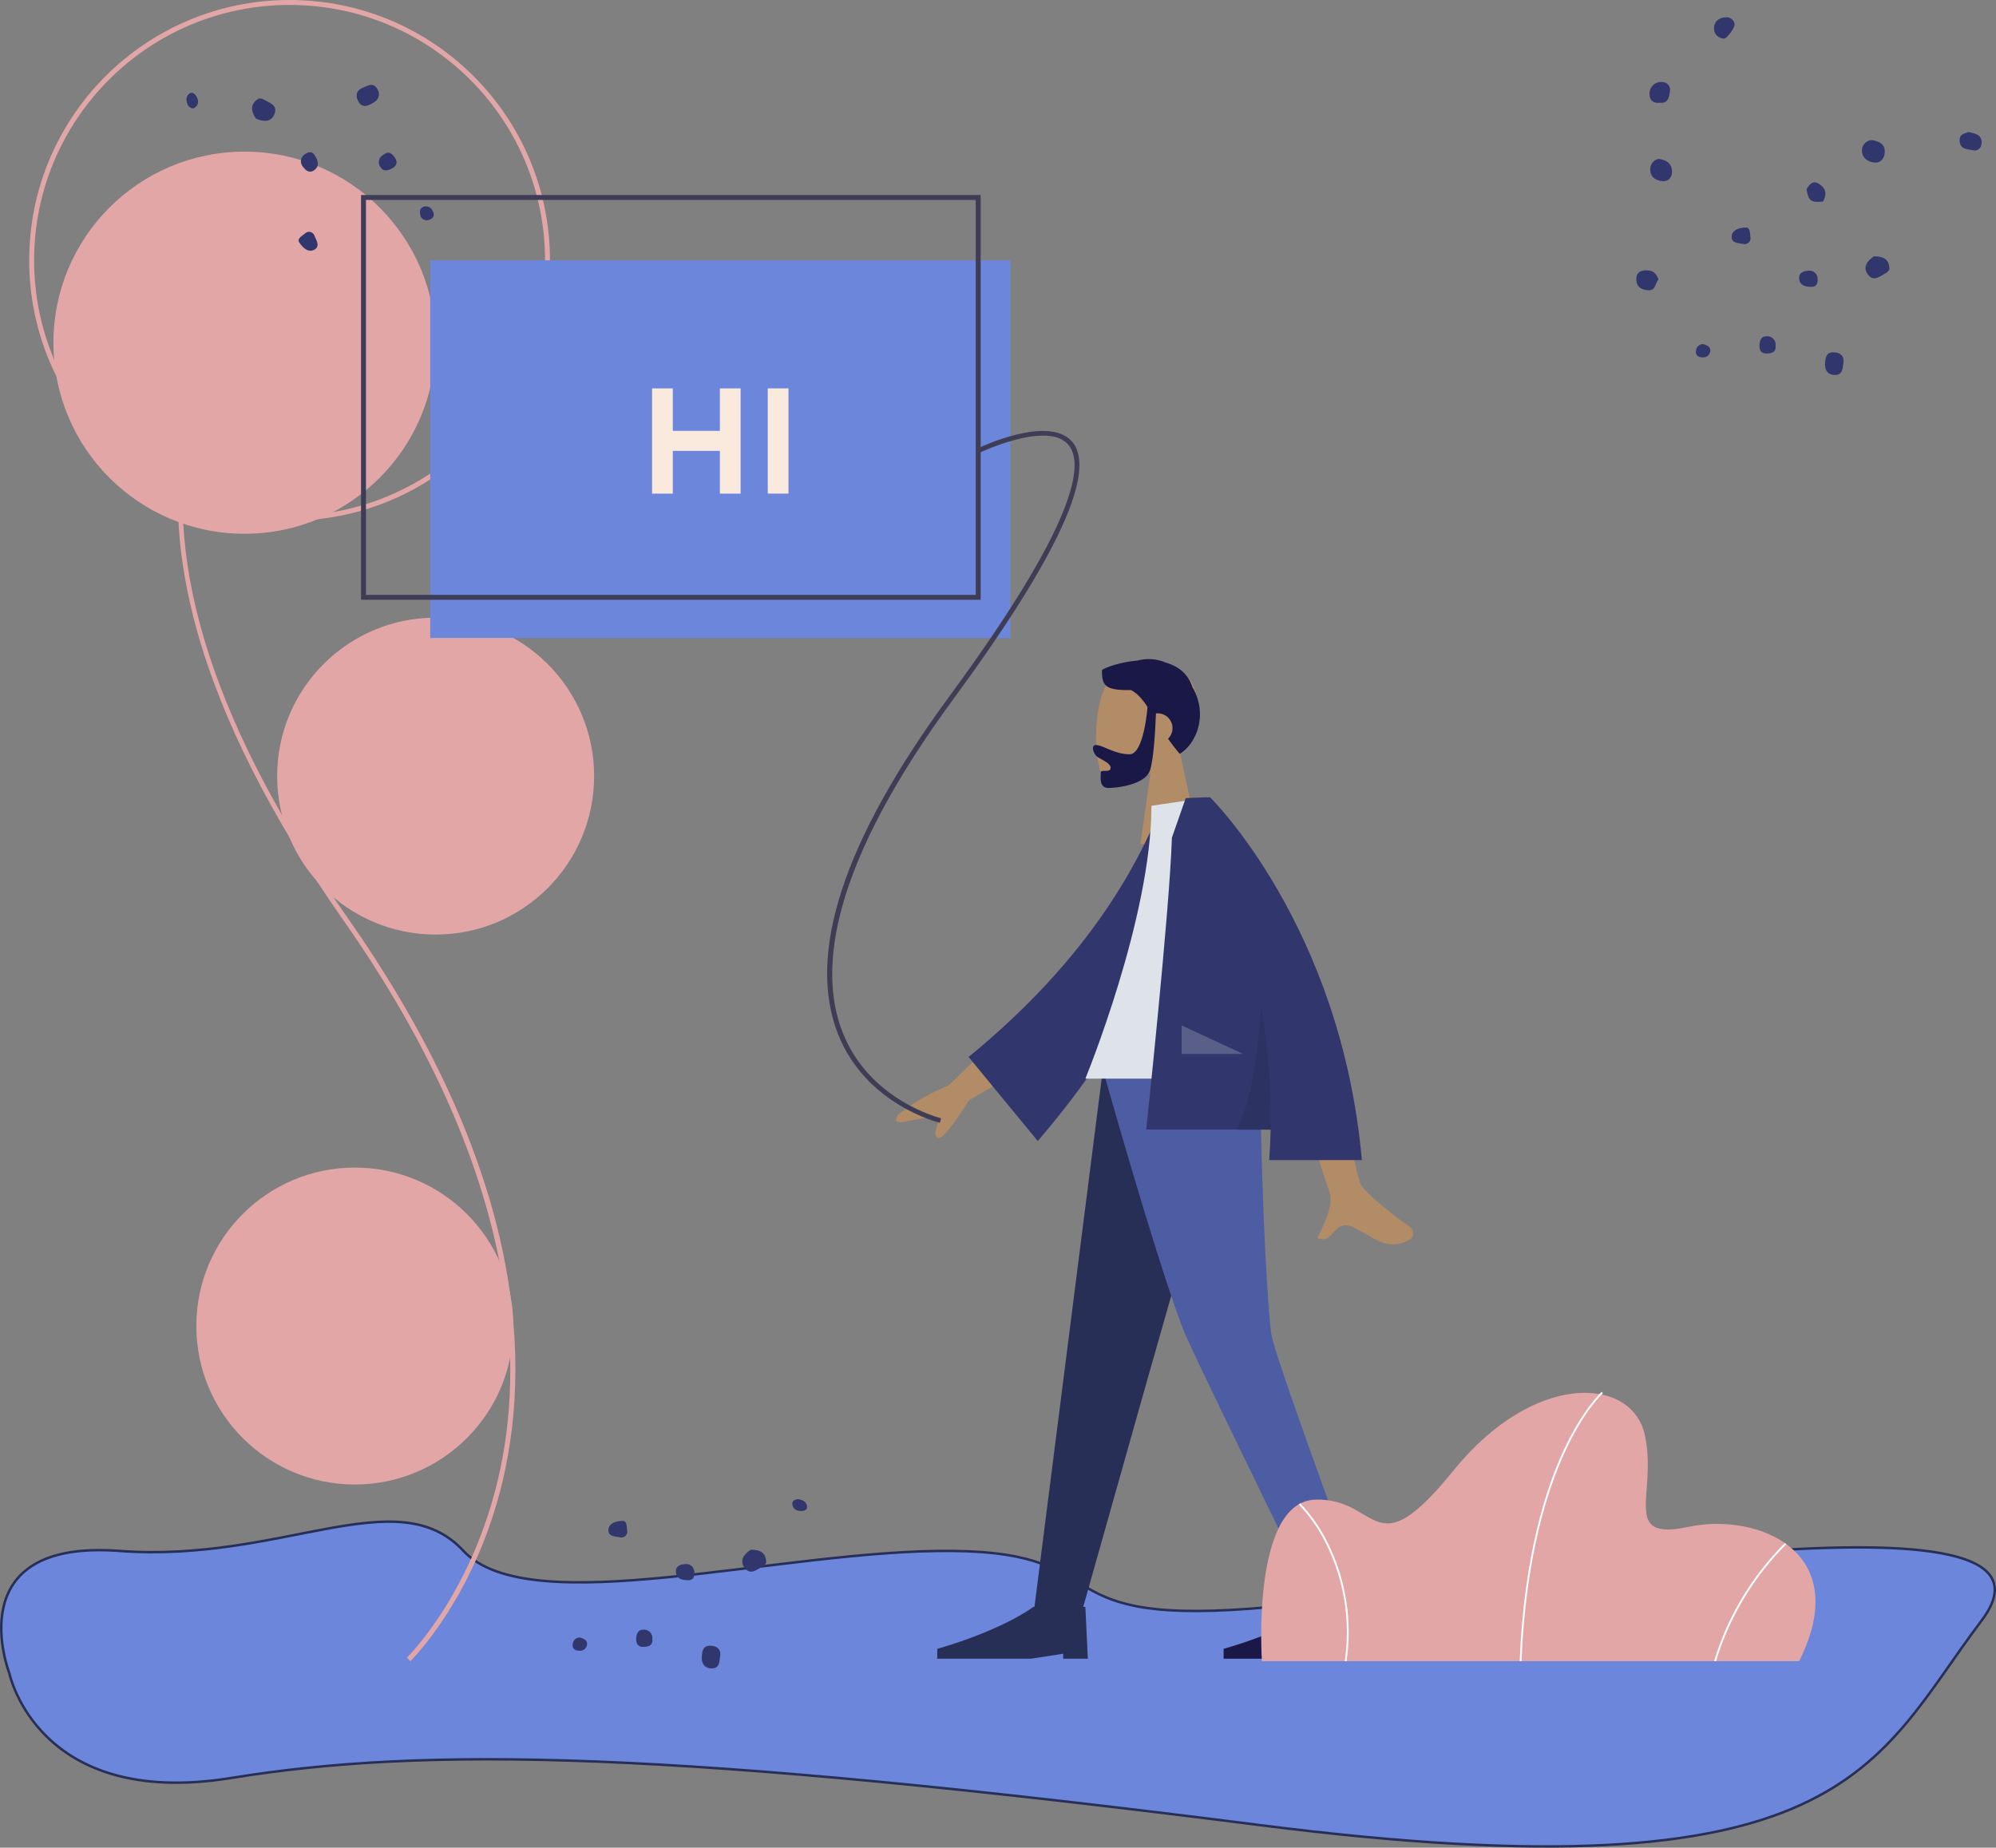 <svg xmlns="http://www.w3.org/2000/svg" id="Layer_1" x="0" y="0" version="1.1" viewBox="0 0 808.53 748.58" xml:space="preserve">
  <rect x="0" y="0" width="808.53" height="748.58" fill="#808080" stroke="none"/>
  <style>
    .st1{fill:#b28b67}.st2{fill:#191847}.st3{fill:#282f56}.st5{fill:#31376c}.st9{fill:#e2a6a7}.st11{fill:#fff}.st12{fill:#3f3d56}.st13{fill:#faeade}
  </style>
  <g id="hello-image" transform="translate(-.175)">
    <path id="Path_39" fill="#6b86db" stroke="#282f56" d="M3.95 677.87s-21.23-54.48 44.58-49.53 112.5-29.01 139.39 0 128.78-.71 198.12 0 33.26 31.84 129.49 22.64 331.14-52.36 287.28 5.66-53.78 113.21-292.23 82.79-338.22-31.84-416.76-19.1-89.87-42.46-89.87-42.46z"/>
    <g id="Group_3" transform="translate(162 103)">
      <g id="Head" transform="translate(282.127 166)">
        <path id="Head-2" d="M40.94 15.03c.52 7.43-2.6 14.06-7.21 19.46L42 73H18l4.07-28.76c-6.48 3.9-12.84 5.79-15.82 5.02-7.49-1.93-8.18-29.33-2.38-40.13C6.7 3.83 15.32 0 23.55 0c8.53 0 16.63 4.13 17.39 15.03z" class="st1"/>
      </g>
      <path id="Hair" d="M304.03 209.07c1.61-4.87 2.23-18.89 2.38-23.03.24-.03.48-.04.72-.04 3.31 0 6 2.69 6 6 0 1.62-.65 3.16-1.81 4.29 1.39 1.96 2.94 4.01 4.73 6.12 6.7-4.02 11.67-15.78 5.12-27.08-1.81-5.54-5.91-8.49-10.75-9.87a17.38 17.38 0 00-11.42-.84c-6.73.58-12.75 2.63-14.45 3.85 0 6.38 1.24 8.27 11.79 8.1 2.59 1.37 4.59 3.73 6.66 6.82-.01.21-1.41 19.2-7.29 19.2-5.91 0-10.93-3.75-13.52-3.75-1.89 0-1.47 2.37-.21 4.12 1.03 1.45 6.07 2.84 6.07 5.09 0 1.27-1.27 1.26-2.37 1.26-.85 0-1.61 0-1.61.58 0 2.2-.7 6.34 3.12 6.34 3.85-.01 14.94-1.42 16.84-7.16z" class="st2"/>
      <path id="Leg" d="M338.83 330l-36.26 127.23L276.12 551h-19.29l28.11-221h53.89z" class="st3"/>
      <path id="Leg-2" fill="#4d5da3" d="M348.53 330c.84 65.57 3.7 101.34 4.58 107.3.88 5.96 14.19 43.86 39.93 113.7h-19.99c-32.78-67-51.07-104.9-54.89-113.7-3.82-8.8-15.6-44.57-33.34-107.3h63.71z"/>
      <path id="Shoe" d="M278.83 569l-1-21h-21c-14.94 10.5-39 17-39 17v4h38l13-2v2h10z" class="st3"/>
      <path id="Shoe-2" d="M394.83 569l-1-21h-21c-14.94 10.5-39 17-39 17v4h38l13-2v2h10z" class="st2"/>
      <path id="Skin" d="M409.44 399c1.12-.69 2.34-3.28-.62-5.3-7.36-5.05-17.96-13.88-19.39-16.79-2.93-5.94-12.91-63.89-12.91-63.89l-20.9.08s19.35 62.48 20.9 66.3c2.32 5.74-2.58 14.47-4.68 19.16 3.3 1.48 4.83-.41 6.51-2.29 1.79-2.01 3.75-4.02 8.18-1.95 5.68 2.64 10.38 6.84 15.98 6.84 2.47-.05 4.87-.8 6.93-2.16zm-178.7-56.23l29.45-17.37-9.41-16.28-28.33 27.63a85.79 85.79 0 00-20.26 11.65c-1.18 1.43-2.47 4.16 3.1 2.94s11.49-2.26 12.53-.45-2.04 4.59-.1 6.96c.14.18.36.29.59.28 1.78.01 5.92-5.12 12.43-15.36z" class="st1"/>
      <path id="Coat_Back" d="M317.15 225.36l-8.65-1.48c-14.89 37.18-40.88 70.96-77.97 101.34l28.02 34.05c37.09-43.26 59.96-87.9 58.6-133.91z" class="st5"/>
      <path id="Shirt" fill="#dde3e9" d="M354.83 334h-77s26.76-65.06 26.76-110.54l23.23-3.46c18.25 29.36 23.41 65.5 27.01 114z"/>
      <path id="Coat_Front" d="M389.83 367c-8.42-95-61.5-147-61.5-147l-.02.02-.01-.02h-1.52c-2.72.09-8.29.34-8.29.34l-5.61 16.04c-.89 29.33-10.4 118.23-10.4 118.23h50.4c-.09 4.08-.28 8.21-.58 12.39h37.53z" class="st5"/>
      <path id="Shade" d="M338.83 355h14.04c.34-16.58-.93-33.16-3.8-49.5a268.65 268.65 0 01-3.39 27.69c-1.83 9.91-4.13 17.24-6.85 21.81z" opacity=".1"/>
      <path id="Light" fill="#fff" d="M341.72 324l-24.89-11.57V324h24.89z" opacity=".2"/>
    </g>
    <g id="Group_2" transform="translate(-350)">
      <path id="Path_1" d="M516.37 673.02l-1.39-1.44c.27-.26 27.55-26.98 37.95-76.9 9.6-46.1 6.36-121.99-63.61-221.77-29.24-41.69-49.17-81.08-59.26-117.07-8.24-29.41-9.98-56.75-5.19-81.26 9.49-48.46 41.74-69.73 42.06-69.94l1.08 1.68c-.32.21-31.9 21.08-41.2 68.71-10.67 54.64 10.9 120.84 64.13 196.74 31.08 44.32 51.77 87.72 61.5 128.99 7.79 33.06 8.6 64.84 2.41 94.46-10.53 50.47-38.2 77.53-38.48 77.8z" class="st9"/>
      <circle id="Ellipse_1" cx="449.23" cy="138.84" r="77.41" class="st9"/>
      <path id="Path_2" d="M467.48 210.95c-58.25 0-105.48-47.22-105.48-105.48S409.23-.01 467.48 0c58.25 0 105.48 47.22 105.48 105.48 0 58.25-47.23 105.47-105.48 105.47zm0-208.95C410.33 2 364 48.32 364 105.47s46.33 103.48 103.48 103.48 103.48-46.33 103.48-103.47C570.96 48.33 524.63 2 467.48 2z" class="st9"/>
      <circle id="Ellipse_2" cx="526.64" cy="314.43" r="64.2" class="st9"/>
      <circle id="Ellipse_3" cx="493.91" cy="537.23" r="64.2" class="st9"/>
      <path id="Rectangle_1" fill="#6b86db" d="M524.45 105.47h235v153h-235z"/>
      <path id="Path_3" d="M1078.98 673H861.34s-4.41-64.7 21.69-65.44 23.16 28.68 55.88-11.76 72.42-38.23 77.57-14.34-9.93 43.01 17.65 37.13 67.28 9.56 44.85 54.41z" class="st9"/>
      <path id="Path_4" d="M966.49 673.01l-.73-.03c1.71-42.6 10.64-69.97 17.82-85.43 7.8-16.79 15.31-23.58 15.39-23.65l.49.55c-.07.07-7.5 6.79-15.24 23.47-7.15 15.4-16.03 42.65-17.73 85.09z" class="st11"/>
      <path id="Path_5" d="M1045.26 673.1l-.71-.21a114.067 114.067 0 0128.72-47.78l.49.54a113.603 113.603 0 00-28.5 47.45z" class="st11"/>
      <path id="Path_6" d="M895.62 673.05l-.73-.1a80.154 80.154 0 00-7.2-46.81 64.608 64.608 0 00-11.37-16.59l.51-.53a65.53 65.53 0 0111.52 16.79 80.87 80.87 0 017.27 47.24z" class="st11"/>
      <path id="Path_36" d="M730.9 454.89c-.3-.07-29.96-7.28-41.24-35.89-12.86-32.62 2.26-78.61 44.95-136.71 52.14-70.96 54.97-94.8 48.16-102.31-8.61-9.5-35.63 3.36-35.9 3.49l-.9-1.7c1.17-.56 28.68-13.65 38.31-3.04 10.58 11.67-5.58 46.88-48.04 104.66-23.13 31.48-38.25 59.74-44.94 83.99-5.42 19.66-5.35 36.79.21 50.92 10.9 27.68 39.57 34.67 39.85 34.74l-.46 1.85z" class="st12"/>
      <path id="Path_37" d="M747.42 243h-251V79h251v164zm-249-2h247V81h-247v160z" class="st12"/>
    </g>
    <path id="Path_40" d="M759.25 103.86c3.67-.05 6.34 1.05 6.27 5.36-.37.43-.67 1.02-1.14 1.25-2.41 1.2-5.09 3.96-7.5.83-2.31-2.99-.43-5.58 2.37-7.44z" class="st5"/>
    <path id="Path_69" d="M304.25 627.86c3.67-.05 6.34 1.05 6.27 5.36-.37.43-.67 1.02-1.14 1.25-2.41 1.2-5.09 3.96-7.5.83-2.31-2.99-.43-5.58 2.37-7.44z" class="st5"/>
    <path id="Path_76" d="M103.82 48.03c-1.99-3.08-2.47-5.94 1.23-8.16.56.09 1.22.02 1.67.3 2.3 1.41 6.05 2.22 4.68 5.92-1.33 3.55-4.52 3.32-7.58 1.94z" class="st5"/>
    <path id="Path_41" d="M672.01 64.38c3.29.42 5.32 1.92 5.45 4.92.1 2.15-1.1 4.15-3.46 4.1-2.73-.06-5.25-1.45-5.34-4.51a4.248 4.248 0 013.35-4.51z" class="st5"/>
    <path id="Path_42" d="M671.98 113.27c-1.41 1.4-1.03 4.44-4.02 4.32-2.66-.11-4.85-1.17-4.96-4.3-.1-2.78 1.53-3.78 4.13-3.77 2.52 0 4.02 1.19 4.85 3.75z" class="st5"/>
    <path id="Path_43" d="M746.92 146.8c-.37 2.15-.14 4.97-3.19 5.13-2.6.14-4.39-1.45-4.27-4.32.09-2.33.25-4.98 3.49-4.87 2.28.08 4.27 1.08 3.97 4.06z" class="st5"/>
    <path id="Path_65" d="M291.92 670.8c-.37 2.15-.14 4.97-3.19 5.13-2.6.14-4.39-1.45-4.27-4.32.09-2.33.25-4.98 3.49-4.87 2.28.08 4.27 1.08 3.97 4.06z" class="st5"/>
    <path id="Path_72" d="M146.77 35.73c2.02-.83 4.28-2.52 6.04-.02 1.5 2.13 1.09 4.49-1.4 5.91-2.02 1.15-4.36 2.43-5.98-.38-1.15-1.97-1.35-4.19 1.34-5.51z" class="st5"/>
    <path id="Path_45" d="M731.94 76.57c1.28-1.81 2.49-3.75 5.17-2.01 2.88 1.87 3.09 4.29 1.52 7.1-4.85.53-5.96-.32-6.69-5.09z" class="st5"/>
    <path id="Path_46" d="M707.29 92.18c1.86-.14 1.73 2.15 1.92 3.86.29 1.26-.5 2.52-1.77 2.81-.36.08-.74.08-1.1-.02-1.9-.34-4.88-.23-4.7-3.07.13-2.23 2.23-3.49 5.65-3.58z" class="st5"/>
    <path id="Path_70" d="M252.29 616.18c1.86-.14 1.73 2.15 1.92 3.86.29 1.26-.5 2.52-1.77 2.81-.36.08-.74.08-1.1-.02-1.9-.34-4.88-.23-4.7-3.07.13-2.23 2.23-3.49 5.65-3.58z" class="st5"/>
    <path id="Path_77" d="M121.45 98.28c-1.1-1.5.91-2.6 2.25-3.67a2.35 2.35 0 013.32.01c.26.26.46.59.57.94.72 1.79 2.39 4.26-.11 5.61-1.96 1.07-4.14-.04-6.03-2.89z" class="st5"/>
    <path id="Path_47" d="M733.84 116.2c-2.64.01-4.57-.73-4.85-3.17-.28-2.44 1.64-3.24 3.64-3.33a3.3 3.3 0 013.81 3.26c.18 2.12-.71 3.34-2.6 3.24z" class="st5"/>
    <path id="Path_68" d="M278.84 640.2c-2.64.01-4.57-.73-4.85-3.17s1.64-3.24 3.64-3.33a3.3 3.3 0 013.81 3.26c.18 2.12-.71 3.34-2.6 3.24z" class="st5"/>
    <path id="Path_75" d="M127.74 63.04c1.41 2.23 1.8 4.26-.12 5.79s-3.62.33-4.75-1.32a3.303 3.303 0 01.75-4.96c1.7-1.27 3.21-1.17 4.12.49z" class="st5"/>
    <path id="Path_48" d="M719.42 140.03c.26 2.64-1.52 3.13-3.54 3.19-2.19.07-3.1-1.27-2.99-3.3.1-1.82.61-3.65 2.8-3.66a3.372 3.372 0 013.73 2.97c.03.26.03.53 0 .8z" class="st5"/>
    <path id="Path_66" d="M264.42 664.03c.26 2.64-1.52 3.13-3.54 3.19-2.19.07-3.1-1.27-2.99-3.3.1-1.82.61-3.65 2.8-3.66a3.372 3.372 0 013.73 2.97c.03.26.03.53 0 .8z" class="st5"/>
    <path id="Path_73" d="M155.6 62.64c2.11-1.62 3.46-.37 4.58 1.31 1.22 1.83.57 3.3-1.21 4.29-1.59.88-3.41 1.41-4.59-.44a3.371 3.371 0 01.54-4.74c.21-.16.43-.3.68-.42z" class="st5"/>
    <path id="Path_50" d="M690.12 139.42c1.39.42 2.97 1.02 2.87 2.68a2.876 2.876 0 01-3.04 2.7c-.09-.01-.18-.01-.26-.03-1.65-.07-2.79-.87-2.51-2.72a2.833 2.833 0 012.94-2.63z" class="st5"/>
    <path id="Path_67" d="M235.12 663.42c1.39.42 2.97 1.02 2.87 2.68a2.876 2.876 0 01-3.04 2.7c-.09-.01-.18-.01-.26-.03-1.65-.07-2.79-.87-2.51-2.72a2.833 2.833 0 012.94-2.63z" class="st5"/>
    <path id="Path_74" d="M170.61 87.81c-.38-1.4-.71-3.06.75-3.85 1.39-.76 3.14-.25 3.9 1.14l.12.24c.81 1.44.74 2.82-.98 3.57a2.85 2.85 0 01-3.79-1.1z" class="st5"/>
    <path id="Path_51" d="M758.59 56.76c2.53.53 4.94 1.33 5.04 4.44.08 2.65-1.36 4.81-4.03 4.65-2.64-.16-5.2-1.77-5.17-4.86a4.155 4.155 0 014.08-4.23c.03.01.06 0 .08 0z" class="st5"/>
    <path id="Path_52" d="M672.45 41.61c-2.64.35-4.03-1.07-4.08-3.37a4.609 4.609 0 014.84-5 3.204 3.204 0 013.46 2.92c.02.23.01.46-.02.69-.35 2.23-.61 5.22-4.2 4.76z" class="st5"/>
    <path id="Path_53" d="M699.26 7.02c1.7-.19 3.26.98 3.54 2.67.35 1.39-3.22 6.19-4.43 5.99-2.16-.35-3.75-1.57-3.89-3.94-.15-2.72 1.83-4.73 4.78-4.72z" class="st5"/>
    <path id="Path_54" d="M797.68 53.49c2.4.62 5 .94 5.21 3.89.15 2.08-1.21 3.98-3.33 3.52-2.22-.48-5.6-.23-5.59-4.1.01-2.61 2.11-2.71 3.71-3.31z" class="st5"/>
    <path id="Path_71" d="M323.37 607.33c1.94.33 3.55 1.04 3.72 3.06.12 1.5-1.38 1.78-2.43 1.79-1.86.01-3.41-.9-3.55-2.92-.1-1.4 1.23-1.7 2.26-1.93z" class="st5"/>
    <path id="Path_78" d="M76.28 42.69c-.75-1.82-1-3.57.62-4.78 1.21-.9 2.25.23 2.81 1.12.99 1.57 1.05 3.37-.6 4.56-1.14.82-2.1-.14-2.83-.9z" class="st5"/>
  </g>
  <path d="M300 199.99h-8.4v-17.32h-19.06v17.32h-8.4v-42.63h8.4v17.2h19.06v-17.2h8.4v42.63zM319.4 157.35v42.63H311v-42.63h8.4z" class="st13"/>
</svg>